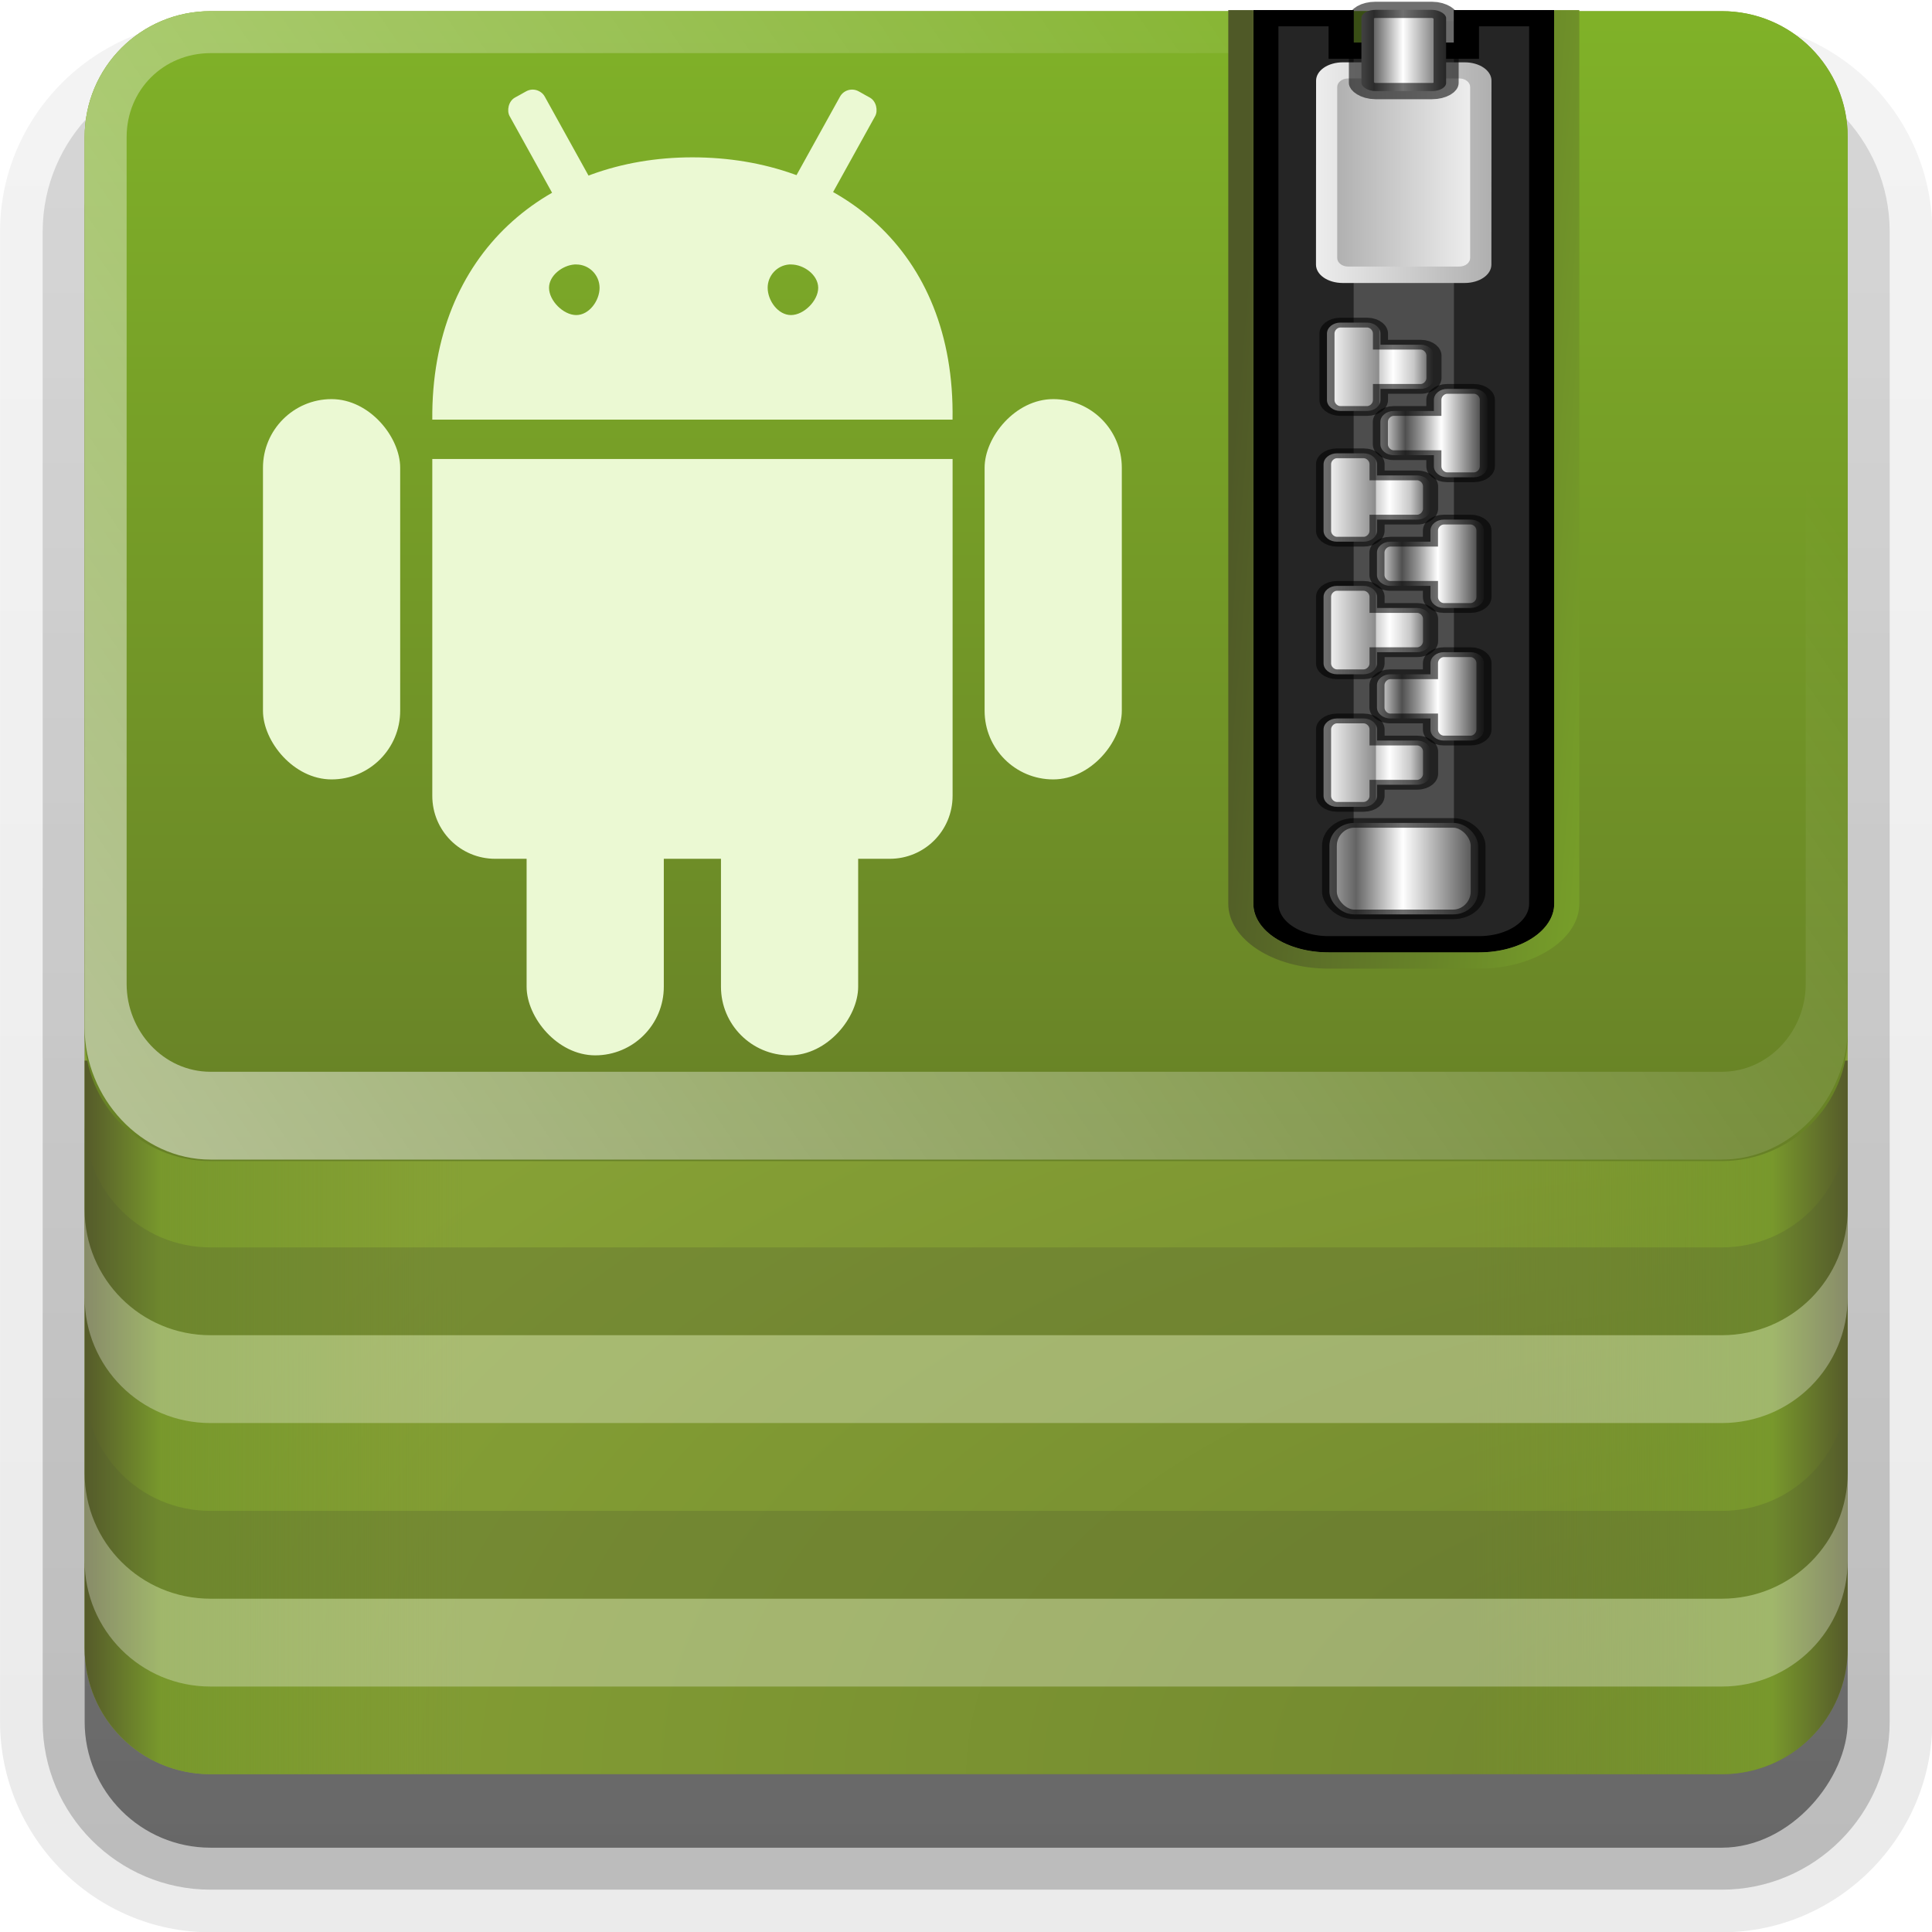 <svg height="22" width="22" xmlns="http://www.w3.org/2000/svg" xmlns:xlink="http://www.w3.org/1999/xlink"><linearGradient id="a"><stop offset="0" stop-color="#555a2a"/><stop offset=".2" stop-color="#78982c"/><stop offset="1" stop-color="#78982c" stop-opacity="0"/></linearGradient><linearGradient id="b"><stop offset="0" stop-color="#ededed"/><stop offset="1" stop-color="#b0b0b0"/></linearGradient><linearGradient id="c"><stop offset="0" stop-color="#b4b4b4"/><stop offset=".205" stop-color="#646464"/><stop offset=".496" stop-color="#fff"/><stop offset="1" stop-color="#3c3c3c"/></linearGradient><linearGradient id="d" gradientUnits="userSpaceOnUse" x1="19.036" x2="87.5" y1="72.745" y2="26.173"><stop offset="0" stop-color="#fff"/><stop offset="1" stop-color="#fff" stop-opacity="0"/></linearGradient><linearGradient id="e" gradientUnits="userSpaceOnUse" x1="6" x2="24" xlink:href="#a" y1="71.745" y2="71.745"/><linearGradient id="f" gradientTransform="matrix(-1 0 0 1 96 -1.255)" gradientUnits="userSpaceOnUse" x1="6" x2="24" xlink:href="#a" y1="73" y2="73"/><linearGradient id="g" gradientUnits="userSpaceOnUse" x1="38.748" x2="38.748" y1="71.154" y2="4.578"><stop offset="0" stop-color="#627626"/><stop offset="1" stop-color="#80b228"/></linearGradient><radialGradient id="h" cx="90" cy="90" gradientTransform="matrix(0 -1.085 2 0 -90 186.398)" gradientUnits="userSpaceOnUse" r="42"><stop offset="0" stop-color="#6f842e"/><stop offset="1" stop-color="#86a135"/></radialGradient><clipPath id="i"><path d="m66 6v55c0 1.662 1.338 3 3 3h6c1.662 0 3-1.338 3-3v-55h-4v2h-4v-2z"/></clipPath><filter id="j" color-interpolation-filters="sRGB" height="1.073" width="1.332" x="-.166" y="-.037"><feGaussianBlur stdDeviation=".9"/></filter><linearGradient id="k" gradientTransform="matrix(.494 0 0 .704 .42 36.415)" gradientUnits="userSpaceOnUse" x1="68.75" x2="75.25" xlink:href="#c" y1="59" y2="59"/><linearGradient id="l" gradientUnits="userSpaceOnUse" x1="31.737" x2="39.495" y1="80.587" y2="81.005"><stop offset="0" stop-color="#4f5927"/><stop offset="1" stop-color="#779f29"/></linearGradient><linearGradient id="m" gradientTransform="matrix(-.435 0 0 .523 67.317 47.346)" gradientUnits="userSpaceOnUse" x1="68.969" x2="75.062" xlink:href="#b" y1="17.5" y2="17.5"/><linearGradient id="n" gradientTransform="matrix(.435 0 0 .523 4.67 47.346)" gradientUnits="userSpaceOnUse" x1="68.029" x2="75.971" xlink:href="#b" y1="17.763" y2="17.763"/><linearGradient id="o" gradientTransform="matrix(.563 0 0 .5 -3.706 22.998)" gradientUnits="userSpaceOnUse" x1="68.75" x2="72.251" xlink:href="#c" y1="59" y2="59"/><linearGradient id="p" gradientTransform="matrix(1.006 0 0 .994 100 0)" gradientUnits="userSpaceOnUse" x1="45.448" x2="45.448" y1="92.54" y2="7.017"><stop offset="0"/><stop offset="1" stop-opacity=".588"/></linearGradient><linearGradient id="q" gradientTransform="matrix(1.024 0 0 1.012 -1.143 -98.071)" gradientUnits="userSpaceOnUse" x1="32.251" x2="32.251" xlink:href="#p" y1="6.132" y2="90.239"/><linearGradient id="r" gradientTransform="translate(0 -97)" gradientUnits="userSpaceOnUse" x1="32.251" x2="32.251" xlink:href="#p" y1="6.132" y2="90.239"/><linearGradient id="s" gradientTransform="matrix(.533 0 0 .68 -2.393 37.944)" gradientUnits="userSpaceOnUse" x1="69" x2="73" y1="54" y2="54"><stop offset="0" stop-color="#fff"/><stop offset=".49" stop-color="#8c8c8c"/><stop offset=".5" stop-color="#cfcfcf"/><stop offset=".623" stop-color="#fff"/><stop offset=".817" stop-color="#c8c8c8"/><stop offset="1" stop-color="#505050"/></linearGradient><linearGradient id="t" gradientTransform="matrix(-.533 0 0 .68 74.382 35.904)" gradientUnits="userSpaceOnUse" x1="69" x2="73" y1="54" y2="54"><stop offset="0" stop-color="#2f2f2f"/><stop offset=".437" stop-color="#fff"/><stop offset=".621" stop-color="#979797"/><stop offset=".772" stop-color="#505050"/><stop offset="1" stop-color="#e6e6e6"/></linearGradient><g transform="matrix(.239 0 0 .239 -.47 -.709)"><g fill="url(#q)"><path d="m12-95.031c-5.511 0-10.031 4.52-10.031 10.031v71c0 5.511 4.52 10.031 10.031 10.031h72c5.511 0 10.031-4.52 10.031-10.031v-71c0-5.511-4.52-10.031-10.031-10.031z" opacity=".08" transform="scale(1 -1)"/><path d="m12-94.031c-4.972 0-9.031 4.06-9.031 9.031v71c0 4.972 4.06 9.031 9.031 9.031h72c4.972 0 9.031-4.06 9.031-9.031v-71c0-4.972-4.06-9.031-9.031-9.031z" opacity=".1" transform="scale(1 -1)"/><path d="m12-93c-4.409 0-8 3.591-8 8v71c0 4.409 3.591 8 8 8h72c4.409 0 8-3.591 8-8v-71c0-4.409-3.591-8-8-8z" opacity=".2" transform="scale(1 -1)"/><rect height="85" opacity=".3" rx="7" transform="scale(1 -1)" width="86" x="5" y="-92"/></g><rect fill="url(#r)" height="84" opacity=".45" rx="6" transform="scale(1 -1)" width="84" x="6" y="-91"/></g><g transform="matrix(.239 0 0 .239 -.47 -1.007)"><path d="m12 4.745c-3.324 0-6 2.676-6 6v72c0 3.324 2.676 6 6 6h72c3.324 0 6-2.676 6-6v-72c0-3.324-2.676-6-6-6h-9v3h-6v-3z" fill="url(#h)"/><path d="m6 54.745v28c0 3.324 2.676 6 6 6h12v-34z" fill="url(#e)"/><path d="m90 54.745v28c0 3.324-2.676 6-6 6h-12v-34z" fill="url(#f)"/><path d="m6 57.646v4.185c0 3.324 2.676 6 6 6h72c3.324 0 6-2.676 6-6v-4.185c0 3.324-2.676 6-6 6h-72c-3.324 0-6-2.676-6-6z" fill="#565f31" opacity=".3"/><path d="m12 4.745c-3.324 0-6 2.676-6 6v42.788c0 3.324 2.676 6 6 6h72c3.324 0 6-2.676 6-6v-42.788c0-3.324-2.676-6-6-6h-9v3h-6v-3z" fill="url(#g)"/><path d="m12 4.745c-3.324 0-6 2.676-6 6l0 42.44c0 3.324 2.676 6.277 6 6.277h72c3.324 0 6-2.953 6-6.277v-42.44c0-3.324-2.676-6-6-6h-9v2h9c2.246 0 4 1.754 4 4v40.348c0 2.246-1.754 4.185-4 4.185h-72c-2.246 0-4-1.939-4-4.185l-0-40.348c0-2.246 1.754-4 4-4h57v-2z" fill="url(#d)" opacity=".5"/><path d="m5.999 61.83v4.185c0 3.324 2.676 6 6 6h72c3.324 0 6-2.676 6-6v-4.185c0 3.324-2.676 6-6 6h-72c-3.324 0-6-2.676-6-6z" fill="#fff" opacity=".3"/><path d="m6.001 70.2v4.185c0 3.324 2.676 6 6 6h72c3.324 0 6-2.676 6-6v-4.185c0 3.324-2.676 6-6 6h-72c-3.324 0-6-2.676-6-6z" fill="#565f31" opacity=".3"/><path d="m5.999 74.384v4.185c0 3.324 2.676 6 6 6h72c3.324 0 6-2.676 6-6v-4.185c0 3.324-2.676 6-6 6h-72c-3.324 0-6-2.676-6-6z" fill="#fff" opacity=".3"/></g><g transform="matrix(.571 0 0 .37 -4.568 -18.942)"><path d="m32.995 51.505v27.5c0 .831.669 1.5 1.5 1.5h3c.831 0 1.5-.669 1.5-1.5v-27.5h-2v1h-2v-1z" fill="#252525"/><path d="m34.995 52.505h2v24.5h-2z" fill="#4d4d4d"/><rect fill="url(#k)" height="2.814" rx=".494" ry=".704" stroke="#000" stroke-linecap="square" stroke-opacity=".564" stroke-width=".295" width="2.965" x="34.512" y="76.521"/><path d="m66 6v55c0 1.662 1.338 3 3 3h6c1.662 0 3-1.338 3-3v-55h-4v2h-4v-2z" style="fill:none;stroke:#000;stroke-width:2;stroke-linecap:square;clip-path:url(#i);filter:url(#j)" transform="matrix(.5 0 0 .5 -.005 48.505)"/><path id="u" d="m34.662 73.306c-.144 0-.267.148-.267.34v2.04c0 .192.123.34.267.34h.533c.144 0 .267-.148.267-.34v-.34h.8c.148 0 .267-.152.267-.34v-.68c0-.188-.119-.34-.267-.34h-.8v-.34c0-.192-.123-.34-.267-.34z" fill="url(#s)" stroke="#000" stroke-linecap="square" stroke-opacity=".564" stroke-width=".301"/><use id="v" height="96" transform="translate(0 -4.08)" width="96" xlink:href="#u"/><use height="96" transform="translate(0 -4.08)" width="96" xlink:href="#v"/><path id="w" d="m37.327 71.266c.144 0 .267.148.267.34v2.04c0 .192-.123.34-.267.34h-.533c-.144 0-.267-.148-.267-.34v-.34h-.8c-.148 0-.267-.152-.267-.34v-.68c0-.188.119-.34.267-.34h.8v-.34c0-.192.123-.34.267-.34z" fill="url(#t)" stroke="#000" stroke-linecap="square" stroke-opacity=".564" stroke-width=".301"/><use height="96" transform="translate(0 -4.08)" width="96" xlink:href="#w"/><path d="m32.495 51.505v27.5c0 1.101.899 2 2 2h3c1.101 0 2-.899 2-2v-27.5h-.5v27.5c0 .831-.669 1.5-1.5 1.5h-3c-.831 0-1.5-.669-1.5-1.5v-27.5z" fill="url(#l)"/><path d="m34.781 53.113c-.299 0-.535.252-.535.566l-.002 5.659c0.0.314.236.566.535.566h2.428c.299 0 .535-.252.535-.566l.002-5.659c0-.314-.236-.566-.535-.566z" fill="url(#n)"/><path d="m37.101 53.609c.12 0 .217.117.217.262v5.265c0 .145-.097.262-.217.262h-2.216c-.12 0-.217-.117-.217-.262v-5.265c0-.145.097-.262.217-.262z" fill="url(#m)"/><rect fill="url(#o)" height="2.5" rx=".282" ry=".25" stroke="#000" stroke-linecap="square" stroke-opacity=".564" stroke-width=".5" width="1.689" x="35.15" y="51.498"/><use height="96" transform="translate(.068 -8.103)" width="96" xlink:href="#v"/><use height="96" transform="translate(.068 -8.103)" width="96" xlink:href="#w"/><path d="m21.809 56.037c-2.865-.001-5.216 2.896-5.188 8.072h10.375c.056-5.262-2.322-8.072-5.187-8.072zm-2.351 3.297c.011-.001.022-.001.034 0 .257 0.0.464.322.465.718-0.0.397-.208.839-.465.839-.257-0-.543-.442-.543-.839-0-.377.266-.691.509-.718zm4.282 0h.002c.011-.001.021-.001.032 0 .257 0.0.542.322.543.718-0.0.397-.286.839-.543.839-.257-0-.464-.442-.465-.839-0-.377.188-.691.431-.718zm-7.119 5.986v10.367c0 1.074.56 1.938 1.255 1.938h7.867c.695 0 1.254-.864 1.254-1.938v-10.367z" fill="#ebf9d3"/><use fill="#77c159" height="100%" transform="matrix(-1 0 0 1 43.616 0)" width="100%" xlink:href="#x"/><g id="x" fill="#77c159" stroke-width="7.2" transform="matrix(.057 0 0 .088 21.808 59.826)"><rect fill="#ebf9d3" height="58.801" rx="4.765" transform="matrix(.875 .485 -.485 .875 0 0)" width="14.054" x="14" y="-86"/><rect id="y" fill="#ebf9d3" height="133" rx="24" width="48" x="-150.239" y="41.499"/><use height="100%" transform="translate(7.239 -.499)" width="100%" x="85" xlink:href="#y" y="97"/></g></g></svg>